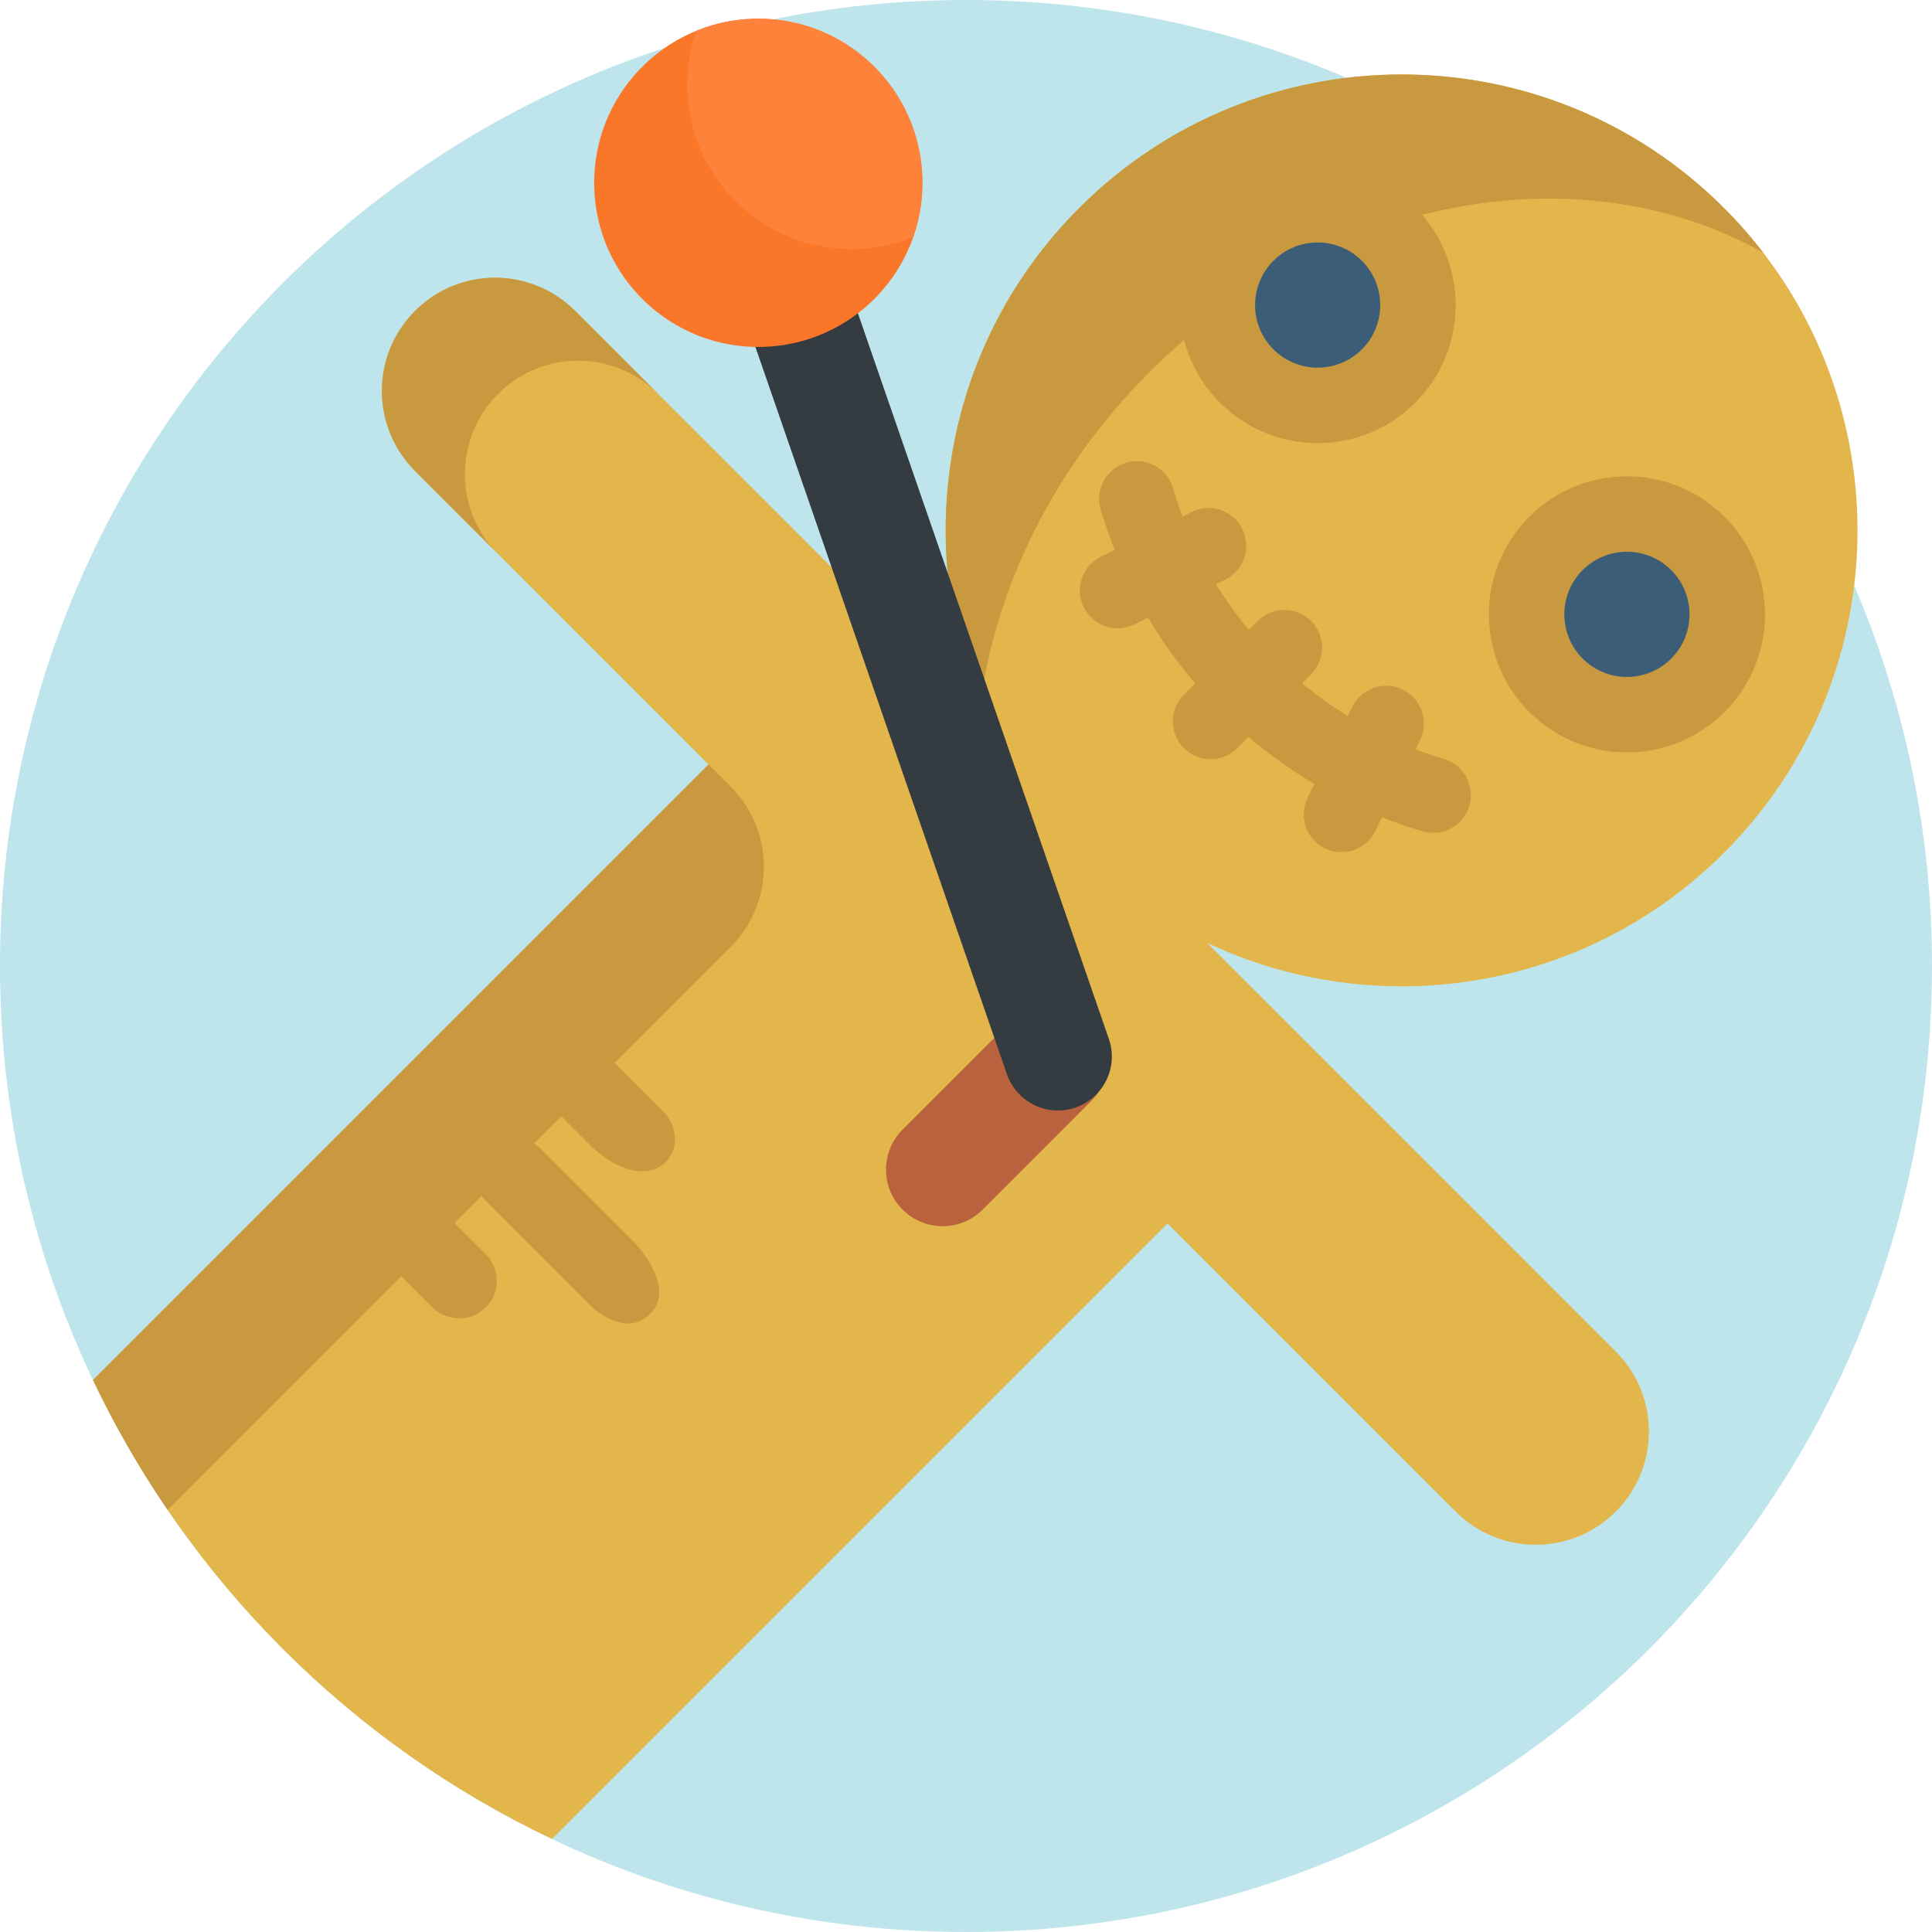 <?xml version="1.0" encoding="iso-8859-1"?>
<!-- Generator: Adobe Illustrator 19.0.0, SVG Export Plug-In . SVG Version: 6.00 Build 0)  -->
<svg version="1.1" id="Capa_1" xmlns="http://www.w3.org/2000/svg" xmlns:xlink="http://www.w3.org/1999/xlink" x="0px" y="0px"
	 viewBox="0 0 512 512" style="enable-background:new 0 0 512 512;" xml:space="preserve">
<path style="fill:#BEE5EB;" d="M512,256c0,141.385-114.615,256-256,256S0,397.385,0,256S114.615,0,256,0S512,114.615,512,256z"/>
<path style="fill:#E3B64B;" d="M319.908,249.879l108.285,108.286c11.716,11.715,11.716,30.71,0,42.426s-30.711,11.716-42.426,0
	l-76.368-76.368L146.277,487.346c-53.225-25.289-96.334-68.398-121.622-121.623l163.122-163.122l-77.782-77.782
	c-11.716-11.716-11.716-30.711,0-42.427l0,0c11.716-11.716,30.711-11.716,42.426,0l109.7,109.7
	C241,147.281,248.956,92.17,286,55.125c47.186-47.186,123.689-47.186,170.874,0c47.186,47.186,47.186,123.689,0,170.875
	C419.83,263.044,364.719,271,319.908,249.879z"/>
<path style="fill:#C9993F;" d="M304.563,98.666c-25.504,25.504-40.602,56.943-44.82,88.042
	C241.679,142.933,250.427,90.699,286,55.126c47.186-47.186,123.689-47.186,170.874,0c3.77,3.77,7.235,7.729,10.403,11.843
	c-26.468-14.903-58.814-18.061-90.415-10.04c12.448,14.374,11.854,36.133-1.802,49.789c-14.288,14.288-37.453,14.288-51.741,0
	c-4.768-4.769-7.936-10.527-9.522-16.613C310.644,92.815,307.562,95.666,304.563,98.666z M187.777,202.601L24.654,365.723
	c5.708,12.013,12.331,23.504,19.766,34.398l61.885-61.885l8.031,8.031c3.766,3.766,9.897,4.213,13.898,0.698
	c4.385-3.852,4.547-10.536,0.486-14.597l-8.273-8.273l7.181-7.181c0.324,0.458,0.682,0.901,1.093,1.312l28.284,28.284
	c5.122,4.342,9.78,5.123,12.995,3.343c11.25-6.228-1.219-19.851-1.219-19.851l-25.918-25.918c-0.411-0.41-0.853-0.768-1.312-1.092
	l7.181-7.181l8.273,8.273c17.12,15.417,27.87-1.083,18.284-10l-12.415-12.415l30.772-30.772c11.716-11.716,11.716-30.711,0-42.426
	L187.777,202.601z M131.995,146.819c-11.716-11.716-11.716-30.711,0-42.427l0,0c11.716-11.716,30.711-11.716,42.426,0l-22-22
	c-11.716-11.716-30.711-11.716-42.426,0l0,0c-11.716,11.716-11.716,30.711,0,42.427L131.995,146.819z M382.665,201.14
	c-2.555-0.764-5.062-1.627-7.529-2.567l1.196-2.432c2.438-4.956,0.396-10.95-4.56-13.386c-4.956-2.438-10.949-0.396-13.387,4.56
	l-1.193,2.425c-4.251-2.613-8.304-5.504-12.124-8.665l2.376-2.376c3.905-3.905,3.905-10.237,0-14.142s-10.237-3.905-14.142,0
	l-2.376,2.376c-3.161-3.82-6.052-7.873-8.665-12.124l2.425-1.193c4.956-2.438,6.998-8.432,4.56-13.387
	c-2.437-4.957-8.43-6.998-13.386-4.56l-2.431,1.196c-0.94-2.467-1.804-4.974-2.568-7.529c-1.582-5.292-7.153-8.3-12.445-6.718
	c-5.291,1.581-8.299,7.152-6.718,12.444c1.085,3.63,2.331,7.185,3.714,10.664l-3.658,1.799c-4.956,2.438-6.998,8.432-4.56,13.387
	c0.498,1.013,1.145,1.904,1.901,2.66c2.943,2.943,7.543,3.839,11.486,1.899l3.656-1.798c3.675,6.187,7.863,12.018,12.497,17.451
	l-2.995,2.995c-3.905,3.905-3.905,10.237,0,14.142s10.237,3.905,14.142,0l2.995-2.995c5.434,4.633,11.264,8.821,17.451,12.497
	l-1.798,3.656c-1.939,3.943-1.044,8.542,1.9,11.486c0.756,0.756,1.647,1.403,2.66,1.9c4.956,2.438,10.949,0.396,13.387-4.56
	l1.799-3.659c3.479,1.384,7.034,2.629,10.664,3.714c5.292,1.581,10.863-1.427,12.444-6.718
	C390.964,208.293,387.958,202.721,382.665,201.14z M457.024,136.94c-14.288-14.288-37.453-14.288-51.741,0s-14.288,37.453,0,51.741
	s37.453,14.288,51.741,0S471.312,151.228,457.024,136.94z"/>
<path style="fill:#3C5D78;" d="M360.918,69.119c6.477,6.477,6.477,16.979,0,23.457s-16.979,6.478-23.457,0
	c-6.477-6.477-6.477-16.979,0-23.457C343.938,62.641,354.44,62.641,360.918,69.119z M442.881,151.082
	c-6.477-6.478-16.979-6.478-23.457,0c-6.477,6.478-6.477,16.979,0,23.457s16.98,6.478,23.457,0
	C449.359,168.062,449.359,157.56,442.881,151.082z"/>
<path style="fill:#BA623E;" d="M289.184,291.79l-28.773,28.773c-5.858,5.858-15.355,5.858-21.213,0l0,0
	c-5.858-5.858-5.858-15.355,0-21.213l28.773-28.773c5.858-5.858,15.355-5.858,21.213,0l0,0
	C295.042,276.434,295.042,285.932,289.184,291.79z"/>
<path style="fill:#343B41;" d="M293.859,275.324c3.162,9.143-3.482,18.72-13.153,18.961l0,0c-6.223,0.155-11.83-3.735-13.865-9.618
	l-72.04-208.31l29.991-0.747L293.859,275.324z"/>
<path style="fill:#FA7629;" d="M244.441,47.369c0.598,24.017-18.386,43.972-42.403,44.57c-24.017,0.598-43.971-18.386-44.57-42.403
	c-0.598-24.017,18.386-43.972,42.403-44.57S243.842,23.352,244.441,47.369z"/>
<path style="fill:#FF823B;" d="M244.441,47.369c0.135,5.409-0.732,10.608-2.417,15.431c-4.732,1.924-9.882,3.048-15.291,3.183
	c-24.017,0.598-43.971-18.386-44.57-42.403c-0.135-5.409,0.732-10.608,2.417-15.431c4.732-1.924,9.882-3.048,15.291-3.183
	C223.888,4.368,243.842,23.352,244.441,47.369z"/>
<g>
</g>
<g>
</g>
<g>
</g>
<g>
</g>
<g>
</g>
<g>
</g>
<g>
</g>
<g>
</g>
<g>
</g>
<g>
</g>
<g>
</g>
<g>
</g>
<g>
</g>
<g>
</g>
<g>
</g>
</svg>

